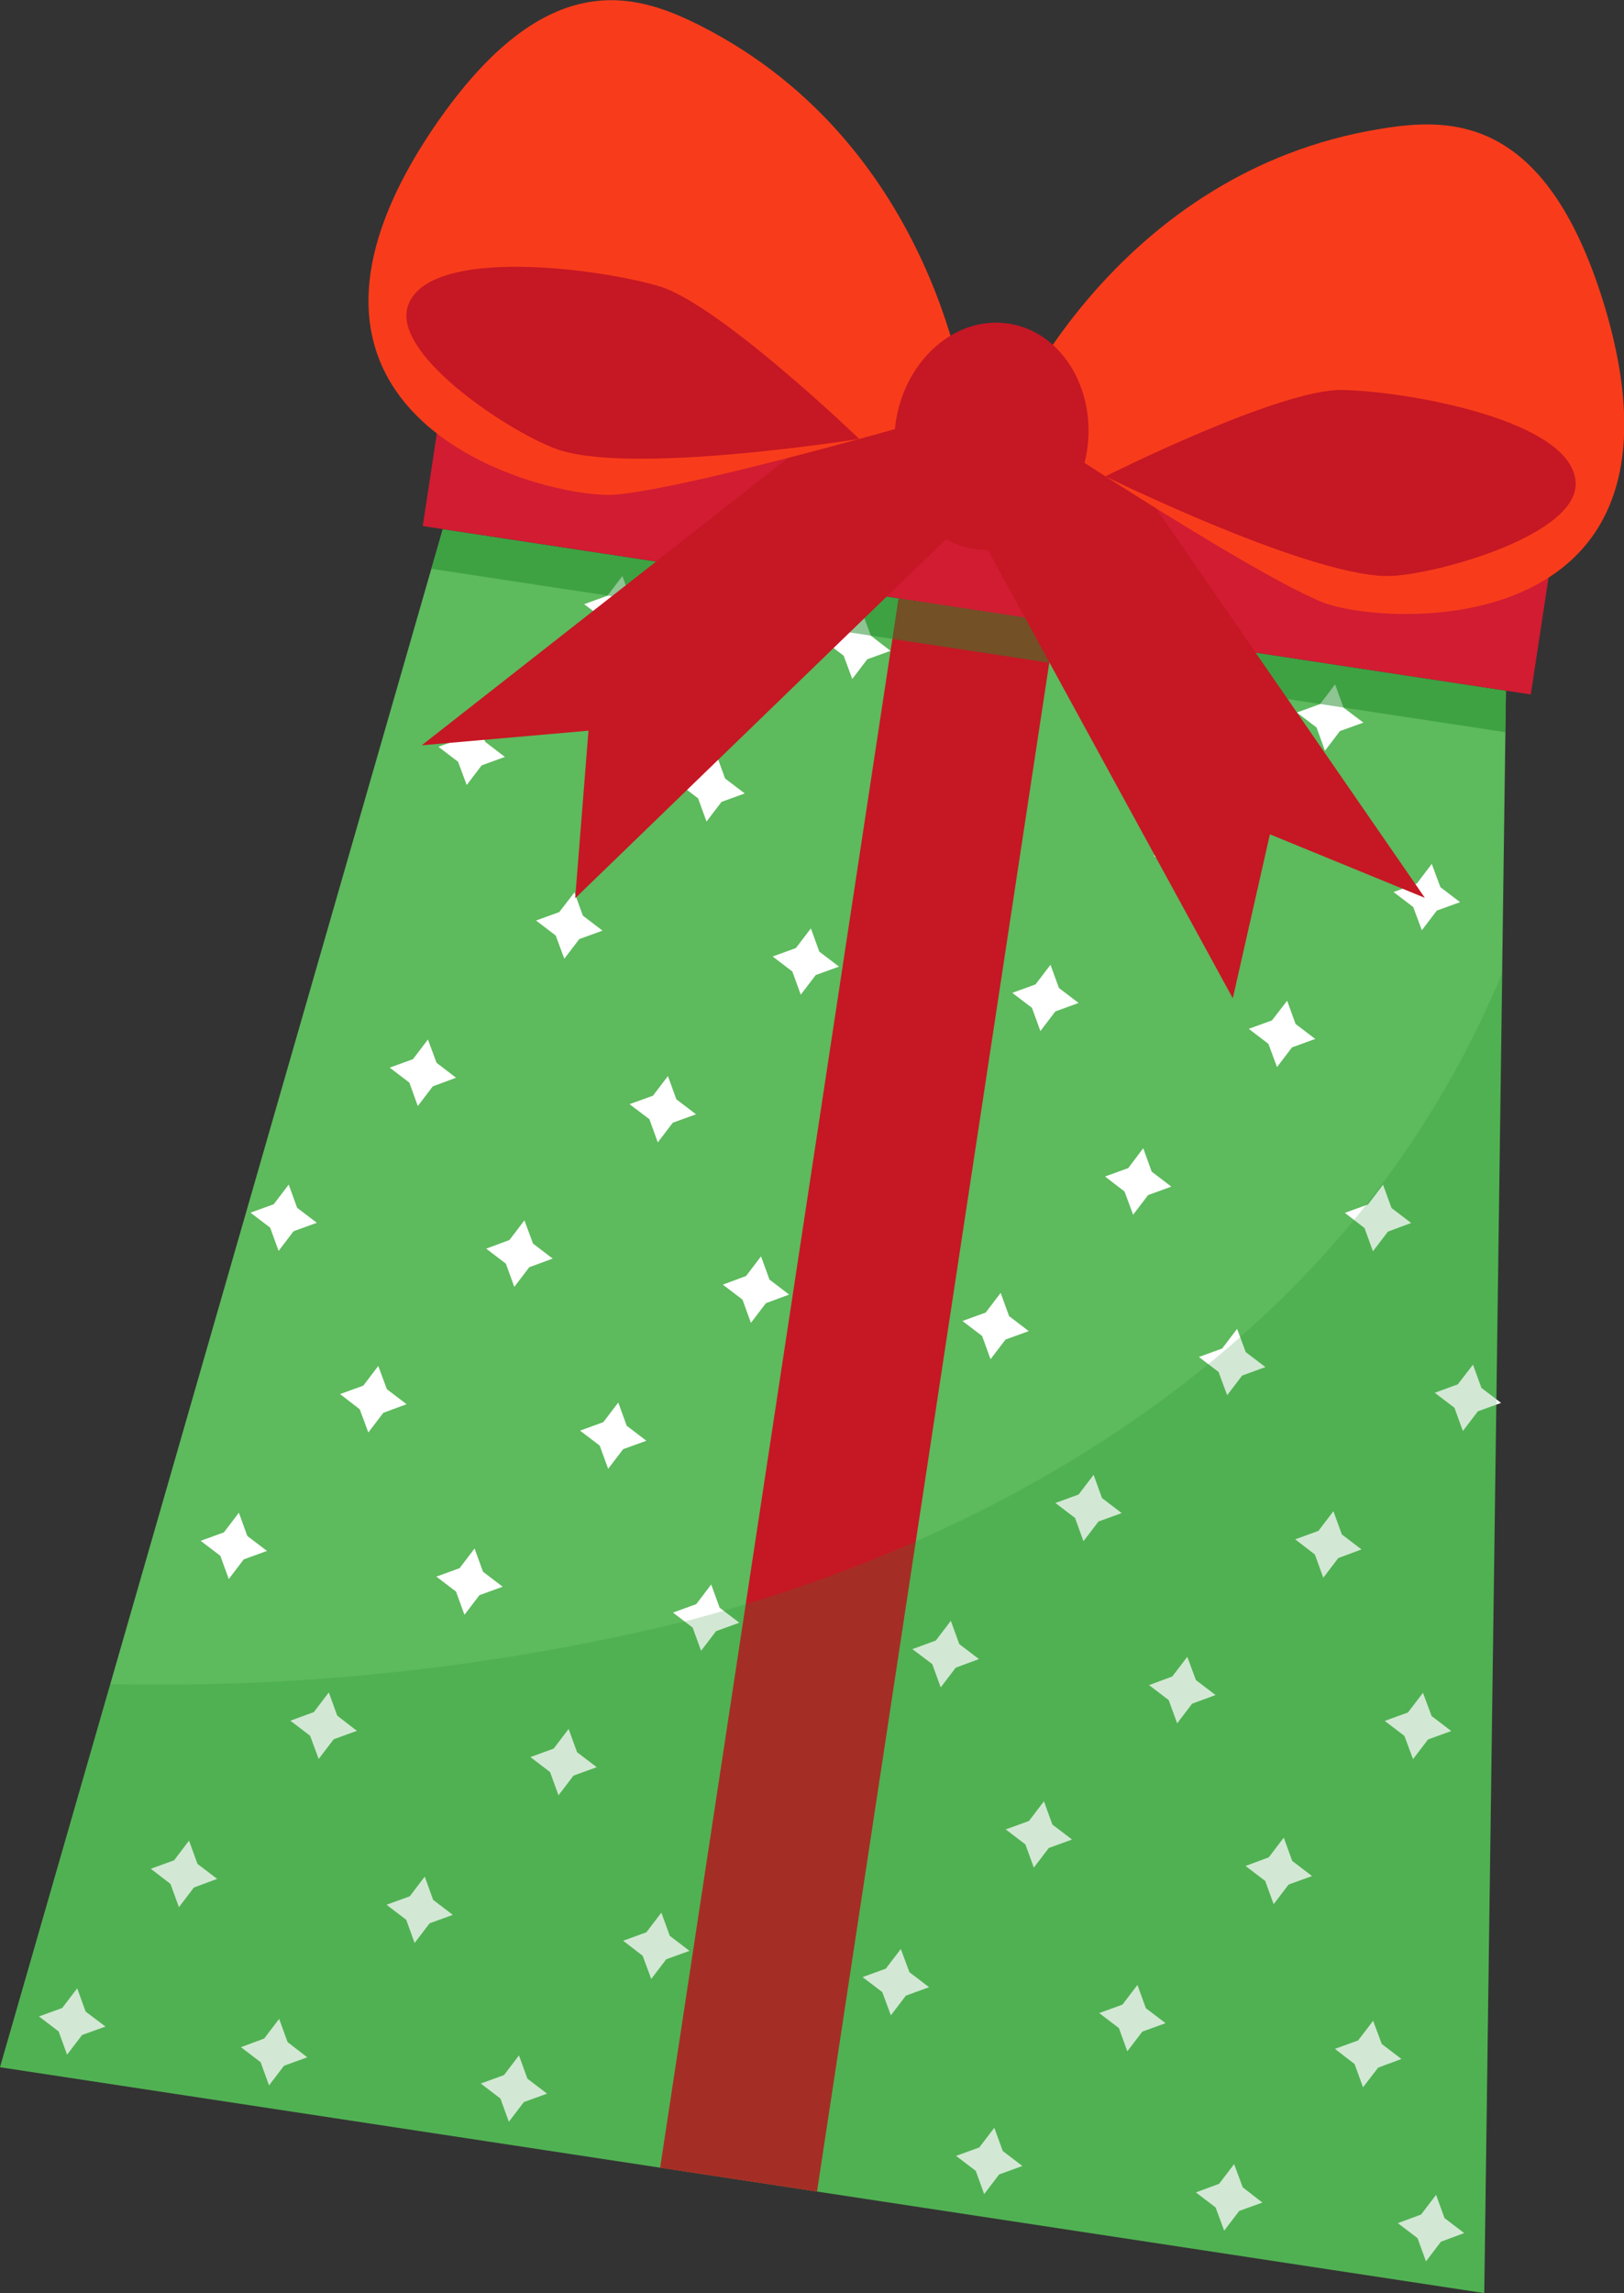 <svg xmlns="http://www.w3.org/2000/svg" viewBox="0 0 86.68 122.36"><rect x="0" y="0" width="86.68" height="122.36" fill="#333333" stroke="none"/><defs><style>.cls-1{fill:#5dba5d;}.cls-2{fill:#d11c32;}.cls-3{fill:none;}.cls-4{fill:#fff;}.cls-5{fill:#c61724;}.cls-6,.cls-9{fill:#208a28;}.cls-6{opacity:0.5;}.cls-7{fill:#f83c1b;}.cls-8{opacity:0.2;}</style></defs><title>gift4</title><g id="Слой_2" data-name="Слой 2"><g id="OBJECTS"><polygon class="cls-1" points="23.63 28.24 0 110.31 79.22 122.36 80.38 36.86 23.63 28.24"/><rect class="cls-2" x="23.11" y="20.81" width="59.82" height="11.83" transform="translate(4.62 -7.67) rotate(8.64)"/><rect class="cls-3" x="41.48" y="32.89" width="8.47" height="83.89" transform="translate(11.77 -6.02) rotate(8.64)"/><polygon class="cls-4" points="33.22 30.74 33.67 31.98 34.72 32.78 33.48 33.23 32.68 34.28 32.23 33.04 31.18 32.24 32.42 31.79 33.22 30.74"/><polygon class="cls-4" points="46.02 32.68 46.48 33.92 47.53 34.73 46.29 35.18 45.49 36.23 45.03 34.99 43.98 34.19 45.22 33.73 46.02 32.68"/><polygon class="cls-4" points="38.25 40.3 38.7 41.54 39.75 42.34 38.51 42.79 37.71 43.84 37.26 42.6 36.21 41.8 37.45 41.34 38.25 40.3"/><polygon class="cls-4" points="25.45 38.35 25.9 39.59 26.95 40.39 25.71 40.84 24.91 41.89 24.45 40.65 23.4 39.85 24.64 39.4 25.45 38.35"/><polygon class="cls-4" points="30.66 47.62 31.11 48.86 32.16 49.66 30.92 50.11 30.12 51.16 29.66 49.92 28.61 49.12 29.85 48.67 30.66 47.62"/><polygon class="cls-4" points="22.84 55.47 23.3 56.71 24.34 57.51 23.1 57.97 22.3 59.02 21.85 57.77 20.8 56.97 22.04 56.52 22.84 55.47"/><polygon class="cls-4" points="35.65 57.42 36.1 58.66 37.15 59.46 35.91 59.91 35.11 60.96 34.66 59.72 33.6 58.92 34.85 58.47 35.65 57.42"/><polygon class="cls-4" points="20.19 72.89 20.65 74.13 21.7 74.93 20.46 75.39 19.66 76.44 19.2 75.2 18.15 74.39 19.39 73.94 20.19 72.89"/><polygon class="cls-4" points="33 74.84 33.45 76.08 34.5 76.88 33.26 77.33 32.46 78.38 32.01 77.14 30.96 76.34 32.2 75.89 33 74.84"/><polygon class="cls-4" points="17.55 90.31 18 91.55 19.05 92.36 17.81 92.81 17.01 93.86 16.55 92.62 15.5 91.82 16.75 91.36 17.55 90.31"/><polygon class="cls-4" points="30.35 92.26 30.8 93.5 31.85 94.3 30.61 94.75 29.81 95.8 29.36 94.56 28.31 93.76 29.55 93.31 30.35 92.26"/><polygon class="cls-4" points="14.9 107.73 15.35 108.97 16.4 109.78 15.16 110.23 14.36 111.28 13.91 110.04 12.86 109.24 14.1 108.78 14.9 107.73"/><polygon class="cls-4" points="4.12 106.1 4.57 107.34 5.63 108.14 4.38 108.59 3.58 109.64 3.13 108.4 2.08 107.6 3.32 107.15 4.12 106.1"/><polygon class="cls-4" points="27.7 109.68 28.15 110.92 29.2 111.72 27.96 112.17 27.16 113.22 26.71 111.98 25.66 111.18 26.9 110.73 27.7 109.68"/><polygon class="cls-4" points="27.99 65.12 28.45 66.36 29.5 67.16 28.25 67.62 27.45 68.67 27 67.43 25.95 66.63 27.19 66.17 27.99 65.12"/><polygon class="cls-4" points="25.33 82.63 25.78 83.87 26.83 84.67 25.59 85.12 24.79 86.17 24.34 84.93 23.29 84.13 24.53 83.68 25.33 82.63"/><polygon class="cls-4" points="22.67 100.14 23.12 101.38 24.17 102.18 22.93 102.63 22.13 103.68 21.68 102.44 20.63 101.64 21.87 101.19 22.67 100.14"/><polygon class="cls-4" points="43.28 49.54 43.73 50.78 44.78 51.58 43.54 52.03 42.74 53.08 42.29 51.84 41.24 51.04 42.48 50.59 43.28 49.54"/><polygon class="cls-4" points="40.62 67.04 41.07 68.28 42.12 69.08 40.88 69.54 40.08 70.59 39.63 69.35 38.58 68.55 39.82 68.09 40.62 67.04"/><polygon class="cls-4" points="37.96 84.55 38.41 85.79 39.46 86.59 38.22 87.04 37.42 88.09 36.97 86.85 35.92 86.05 37.16 85.6 37.96 84.55"/><polygon class="cls-4" points="35.3 102.06 35.75 103.3 36.8 104.1 35.56 104.55 34.76 105.6 34.3 104.36 33.26 103.56 34.5 103.11 35.3 102.06"/><polygon class="cls-4" points="15.41 63.21 15.86 64.45 16.91 65.25 15.67 65.7 14.87 66.75 14.42 65.51 13.37 64.71 14.61 64.26 15.41 63.21"/><polygon class="cls-4" points="12.75 80.72 13.2 81.96 14.25 82.76 13.01 83.21 12.21 84.26 11.76 83.02 10.71 82.22 11.95 81.77 12.75 80.72"/><polygon class="cls-4" points="10.09 98.22 10.54 99.46 11.59 100.26 10.35 100.72 9.55 101.77 9.1 100.53 8.05 99.72 9.29 99.27 10.09 98.22"/><polygon class="cls-4" points="71.26 36.52 70.46 37.57 69.22 38.02 70.27 38.82 70.72 40.06 71.52 39.01 72.77 38.56 71.71 37.76 71.26 36.52"/><polygon class="cls-4" points="58.46 34.57 57.66 35.62 56.42 36.08 57.47 36.88 57.92 38.12 58.72 37.07 59.96 36.62 58.91 35.81 58.46 34.57"/><polygon class="cls-4" points="63.62 44.15 62.82 45.2 61.58 45.66 62.63 46.45 63.08 47.7 63.88 46.65 65.12 46.19 64.07 45.39 63.62 44.15"/><polygon class="cls-4" points="76.42 46.1 75.62 47.15 74.38 47.6 75.43 48.4 75.89 49.64 76.69 48.59 77.93 48.14 76.88 47.34 76.42 46.1"/><polygon class="cls-4" points="68.7 53.4 67.89 54.45 66.65 54.9 67.7 55.7 68.16 56.94 68.96 55.89 70.2 55.44 69.15 54.64 68.7 53.4"/><polygon class="cls-4" points="73.82 63.22 73.02 64.27 71.78 64.72 72.83 65.53 73.28 66.77 74.08 65.72 75.32 65.26 74.27 64.46 73.82 63.22"/><polygon class="cls-4" points="61.02 61.27 60.22 62.33 58.98 62.78 60.02 63.58 60.48 64.82 61.28 63.77 62.52 63.32 61.47 62.52 61.02 61.27"/><polygon class="cls-4" points="71.17 80.64 70.37 81.69 69.13 82.14 70.18 82.95 70.63 84.19 71.43 83.14 72.67 82.68 71.62 81.88 71.17 80.64"/><polygon class="cls-4" points="58.37 78.7 57.57 79.75 56.33 80.2 57.38 81 57.83 82.24 58.63 81.19 59.87 80.74 58.82 79.94 58.37 78.7"/><polygon class="cls-4" points="68.52 98.06 67.72 99.11 66.48 99.57 67.53 100.37 67.98 101.61 68.78 100.56 70.03 100.11 68.97 99.3 68.52 98.06"/><polygon class="cls-4" points="55.72 96.12 54.92 97.17 53.68 97.62 54.73 98.42 55.18 99.66 55.98 98.61 57.22 98.16 56.17 97.36 55.72 96.12"/><polygon class="cls-4" points="65.87 115.48 65.07 116.53 63.83 116.99 64.88 117.79 65.34 119.03 66.14 117.98 67.38 117.53 66.33 116.72 65.87 115.48"/><polygon class="cls-4" points="76.65 117.12 75.85 118.17 74.61 118.63 75.66 119.43 76.11 120.67 76.91 119.62 78.15 119.16 77.1 118.36 76.65 117.12"/><polygon class="cls-4" points="53.07 113.54 52.27 114.59 51.03 115.04 52.08 115.84 52.53 117.08 53.33 116.03 54.57 115.58 53.52 114.78 53.07 113.54"/><polygon class="cls-4" points="66.03 70.91 65.23 71.96 63.99 72.41 65.04 73.21 65.5 74.45 66.3 73.4 67.54 72.95 66.49 72.15 66.03 70.91"/><polygon class="cls-4" points="63.37 88.41 62.57 89.46 61.33 89.92 62.38 90.72 62.83 91.96 63.63 90.91 64.88 90.45 63.83 89.65 63.37 88.41"/><polygon class="cls-4" points="60.71 105.92 59.91 106.97 58.67 107.42 59.72 108.22 60.17 109.46 60.97 108.41 62.21 107.96 61.16 107.16 60.71 105.92"/><polygon class="cls-4" points="56.07 51.48 55.27 52.53 54.03 52.98 55.08 53.78 55.53 55.02 56.33 53.97 57.57 53.52 56.52 52.72 56.07 51.48"/><polygon class="cls-4" points="53.41 68.99 52.61 70.04 51.37 70.49 52.42 71.29 52.87 72.53 53.67 71.48 54.91 71.03 53.86 70.23 53.41 68.99"/><polygon class="cls-4" points="50.75 86.49 49.95 87.54 48.7 88 49.76 88.8 50.21 90.04 51.01 88.99 52.25 88.53 51.2 87.73 50.75 86.49"/><polygon class="cls-4" points="48.08 104 47.28 105.05 46.04 105.5 47.09 106.3 47.55 107.54 48.35 106.49 49.59 106.04 48.54 105.24 48.08 104"/><polygon class="cls-4" points="78.62 72.82 77.81 73.87 76.58 74.32 77.63 75.12 78.08 76.36 78.88 75.31 80.12 74.86 79.07 74.06 78.62 72.82"/><polygon class="cls-4" points="75.95 90.33 75.15 91.38 73.91 91.83 74.96 92.63 75.42 93.87 76.22 92.82 77.46 92.37 76.41 91.57 75.95 90.33"/><polygon class="cls-4" points="73.29 107.83 72.49 108.88 71.25 109.33 72.3 110.14 72.75 111.38 73.56 110.33 74.8 109.87 73.75 109.07 73.29 107.83"/><rect class="cls-5" x="41.54" y="32.09" width="8.47" height="84.7" transform="translate(11.71 -6.03) rotate(8.64)"/><polygon class="cls-6" points="23.63 28.24 80.38 36.86 80.35 39.07 23.02 30.35 23.63 28.24"/><polygon class="cls-5" points="51.98 27.33 30.7 47.93 31.41 38.99 22.51 39.77 48.18 19.65 51.98 27.33"/><polygon class="cls-5" points="51.6 27.27 65.8 53.27 67.78 44.52 76.05 47.91 57.52 21.07 51.6 27.27"/><path class="cls-7" d="M51.61,21.8s-1.55-14-14.23-20.43C33.91-.38,29-2,22.94,7.12c-10.27,15.57,6.61,19.61,10,19.27C37.69,25.9,51.61,21.8,51.61,21.8Z"/><path class="cls-5" d="M21.79,16.27c1.17-3.14,10.17-1.95,13.38-1s10.69,8.15,10.69,8.15-12.48,2-16.27.5C27,22.93,20.83,18.83,21.79,16.27Z"/><path class="cls-7" d="M54,22.16s5.65-13,19.66-15.28c3.83-.64,9-.76,12.08,9.78C90.9,34.58,73.58,33.42,70.49,32.1,66.06,30.21,54,22.16,54,22.16Z"/><path class="cls-5" d="M84.1,25.74c-.18-3.35-9.13-4.88-12.48-4.93S59,25.42,59,25.42,70.32,31,74.38,30.73C77.1,30.54,84.25,28.47,84.1,25.74Z"/><ellipse class="cls-5" cx="52.92" cy="23.28" rx="6.08" ry="5.16" transform="translate(21.95 72.1) rotate(-81.36)"/><g class="cls-8"><path class="cls-9" d="M79.21,122.36l1-70.51a52.33,52.33,0,0,1-11.25,16.9C60.15,77.6,48.59,83.39,36.52,86.53A118.25,118.25,0,0,1,5.88,89.87L0,110.31Z"/></g></g></g></svg>